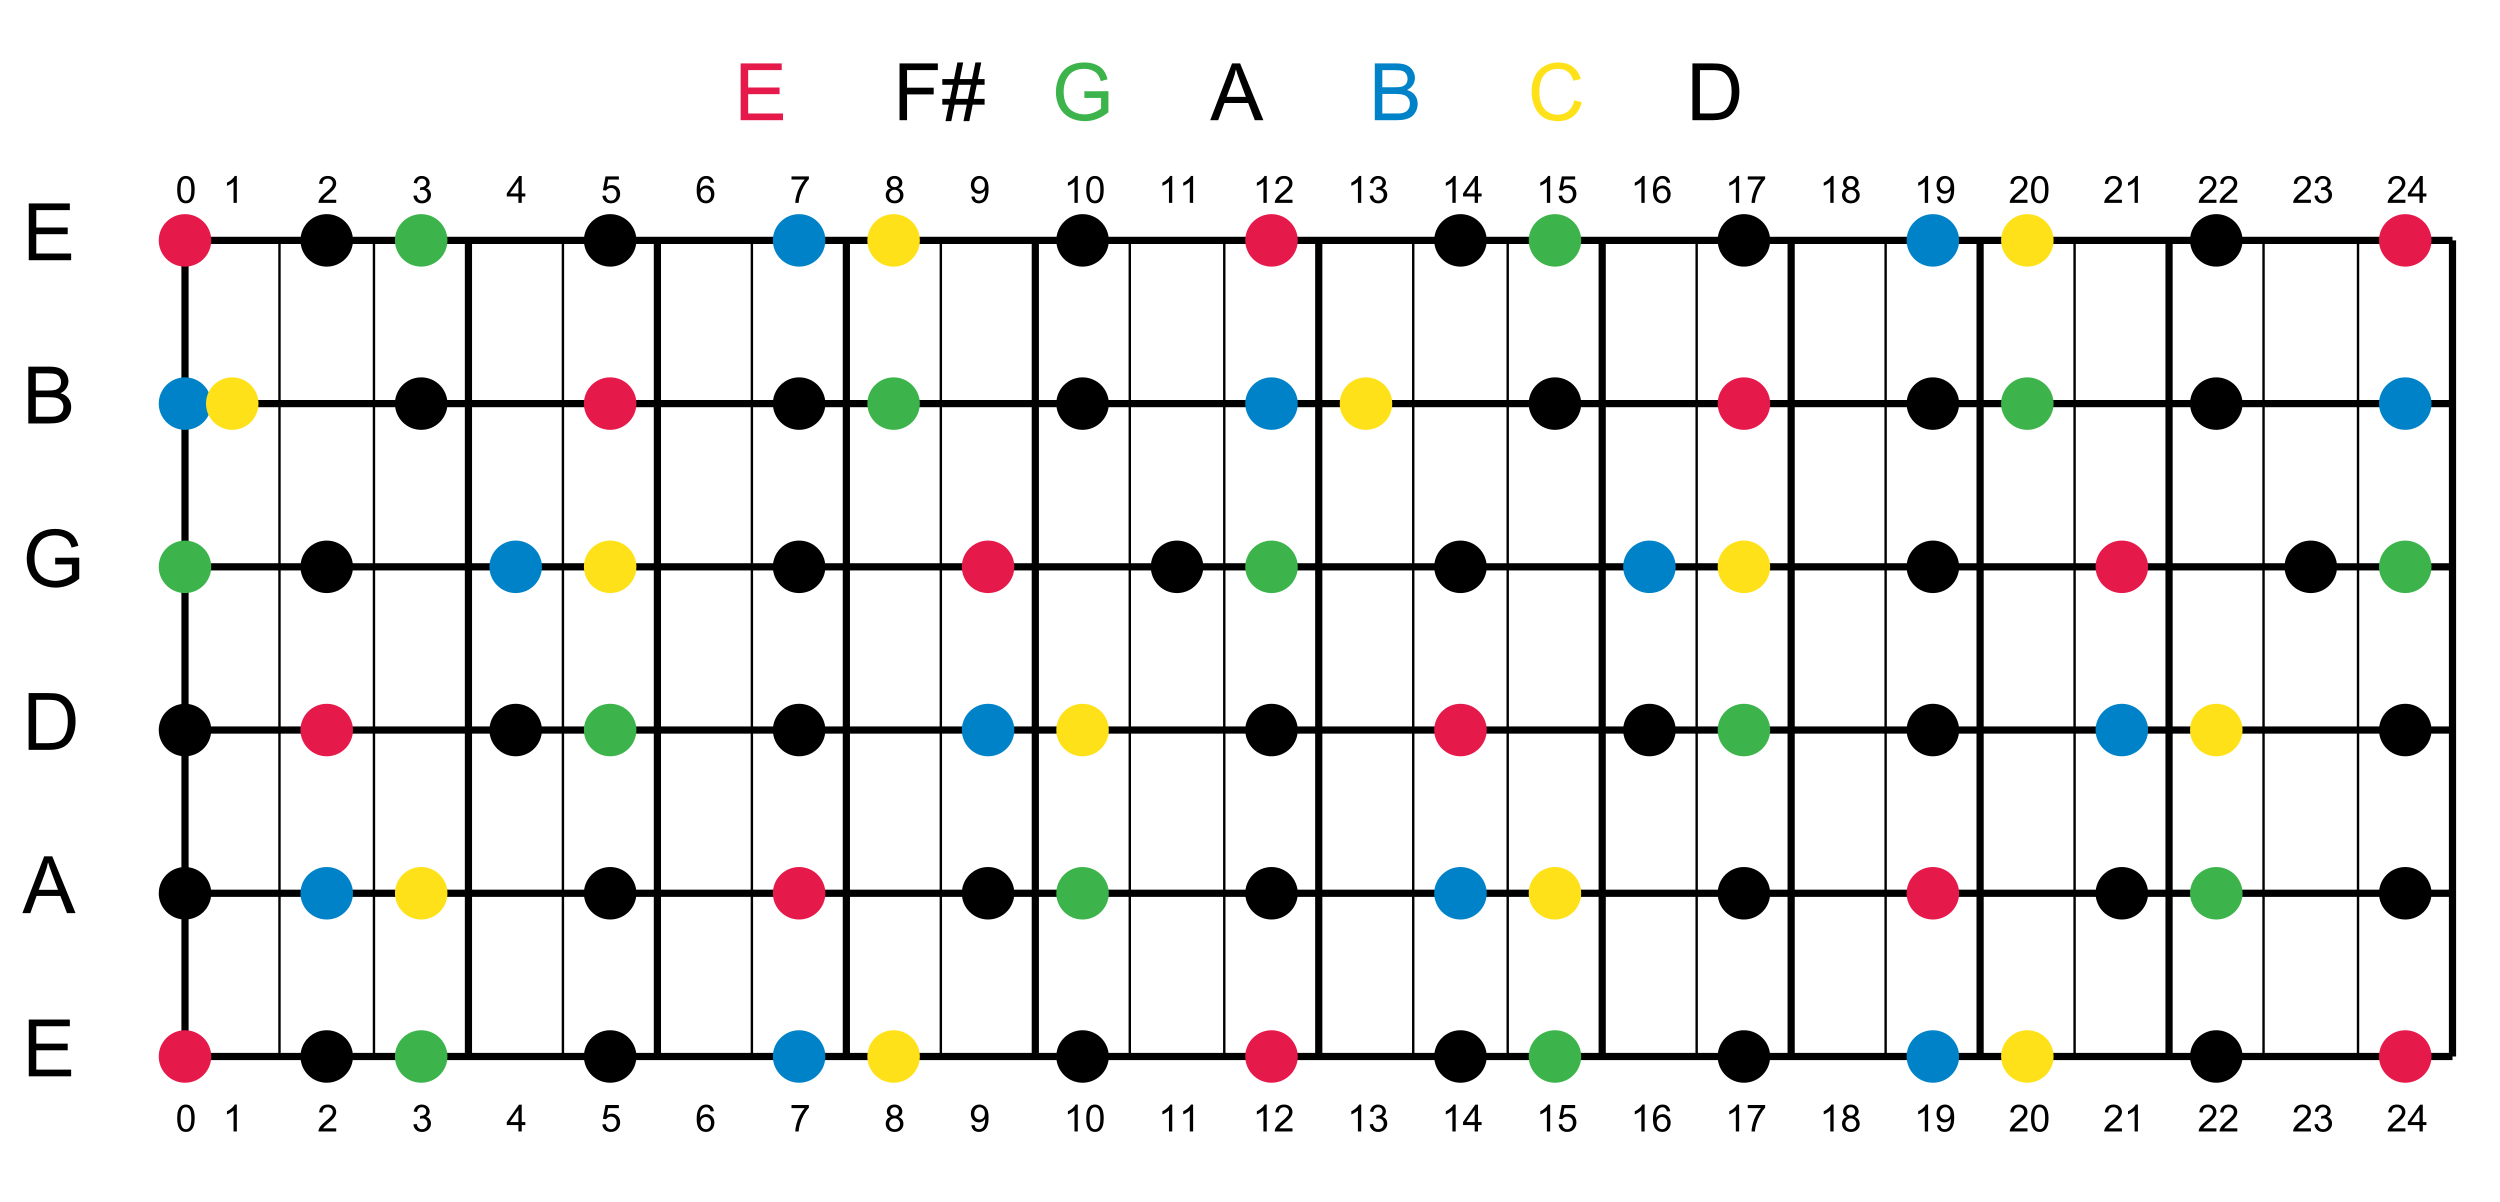 <?xml version="1.0" encoding="UTF-8"?>
<svg xmlns="http://www.w3.org/2000/svg" xmlns:xlink="http://www.w3.org/1999/xlink" width="1040pt" height="500pt" viewBox="0 0 1040 500" version="1.1">
<defs>
<g>
<symbol overflow="visible" id="glyph0-0">
<path style="stroke:none;" d="M 1.949 0 L 1.949 -9.75 L 9.75 -9.75 L 9.75 0 Z M 2.195 -0.242 L 9.508 -0.242 L 9.508 -9.508 L 2.195 -9.508 Z M 2.195 -0.242 "/>
</symbol>
<symbol overflow="visible" id="glyph0-1">
<path style="stroke:none;" d="M 0.648 -5.508 C 0.645 -6.828 0.781 -7.891 1.055 -8.695 C 1.324 -9.5 1.727 -10.117 2.266 -10.555 C 2.801 -10.988 3.477 -11.207 4.289 -11.211 C 4.887 -11.207 5.41 -11.086 5.863 -10.848 C 6.312 -10.605 6.688 -10.258 6.984 -9.805 C 7.277 -9.348 7.508 -8.797 7.676 -8.145 C 7.844 -7.492 7.926 -6.613 7.93 -5.508 C 7.926 -4.195 7.793 -3.137 7.523 -2.336 C 7.254 -1.527 6.852 -0.906 6.316 -0.469 C 5.781 -0.031 5.105 0.188 4.289 0.191 C 3.211 0.188 2.363 -0.195 1.75 -0.969 C 1.012 -1.891 0.645 -3.406 0.648 -5.508 Z M 2.055 -5.508 C 2.051 -3.672 2.266 -2.449 2.699 -1.848 C 3.125 -1.238 3.656 -0.938 4.289 -0.938 C 4.918 -0.938 5.445 -1.242 5.875 -1.852 C 6.301 -2.461 6.516 -3.68 6.52 -5.508 C 6.516 -7.344 6.301 -8.562 5.875 -9.172 C 5.445 -9.773 4.91 -10.078 4.273 -10.078 C 3.641 -10.078 3.141 -9.809 2.766 -9.277 C 2.289 -8.594 2.051 -7.34 2.055 -5.508 Z M 2.055 -5.508 "/>
</symbol>
<symbol overflow="visible" id="glyph0-2">
<path style="stroke:none;" d="M 5.812 0 L 4.441 0 L 4.441 -8.738 C 4.109 -8.418 3.676 -8.105 3.141 -7.793 C 2.605 -7.477 2.125 -7.238 1.699 -7.086 L 1.699 -8.41 C 2.465 -8.766 3.133 -9.203 3.707 -9.719 C 4.281 -10.23 4.688 -10.727 4.93 -11.211 L 5.812 -11.211 Z M 5.812 0 "/>
</symbol>
<symbol overflow="visible" id="glyph0-3">
<path style="stroke:none;" d="M 7.852 -1.316 L 7.852 0 L 0.473 0 C 0.461 -0.328 0.516 -0.645 0.633 -0.953 C 0.82 -1.453 1.121 -1.949 1.535 -2.438 C 1.949 -2.922 2.547 -3.484 3.328 -4.129 C 4.539 -5.121 5.359 -5.91 5.789 -6.492 C 6.215 -7.074 6.426 -7.625 6.43 -8.145 C 6.426 -8.684 6.23 -9.141 5.844 -9.516 C 5.453 -9.891 4.949 -10.078 4.328 -10.078 C 3.664 -10.078 3.137 -9.879 2.742 -9.484 C 2.344 -9.086 2.141 -8.539 2.141 -7.84 L 0.73 -7.984 C 0.824 -9.031 1.188 -9.832 1.82 -10.383 C 2.449 -10.934 3.293 -11.207 4.355 -11.211 C 5.426 -11.207 6.277 -10.91 6.902 -10.32 C 7.527 -9.723 7.84 -8.988 7.84 -8.113 C 7.84 -7.664 7.746 -7.223 7.562 -6.793 C 7.379 -6.359 7.074 -5.906 6.652 -5.43 C 6.223 -4.949 5.52 -4.293 4.539 -3.465 C 3.715 -2.77 3.188 -2.301 2.953 -2.059 C 2.719 -1.809 2.523 -1.562 2.375 -1.316 Z M 7.852 -1.316 "/>
</symbol>
<symbol overflow="visible" id="glyph0-4">
<path style="stroke:none;" d="M 0.656 -2.949 L 2.027 -3.129 C 2.184 -2.352 2.449 -1.789 2.828 -1.449 C 3.207 -1.105 3.668 -0.938 4.211 -0.938 C 4.855 -0.938 5.398 -1.16 5.844 -1.605 C 6.285 -2.051 6.508 -2.605 6.512 -3.27 C 6.508 -3.895 6.305 -4.41 5.895 -4.824 C 5.48 -5.23 4.957 -5.438 4.328 -5.438 C 4.066 -5.438 3.742 -5.387 3.359 -5.285 L 3.512 -6.488 C 3.598 -6.477 3.672 -6.473 3.734 -6.477 C 4.312 -6.473 4.84 -6.625 5.309 -6.934 C 5.777 -7.234 6.012 -7.703 6.012 -8.34 C 6.012 -8.84 5.84 -9.258 5.5 -9.59 C 5.156 -9.918 4.719 -10.082 4.184 -10.086 C 3.648 -10.082 3.203 -9.914 2.848 -9.582 C 2.492 -9.242 2.262 -8.742 2.164 -8.074 L 0.793 -8.316 C 0.957 -9.23 1.34 -9.945 1.934 -10.453 C 2.527 -10.957 3.266 -11.207 4.152 -11.211 C 4.758 -11.207 5.32 -11.078 5.836 -10.82 C 6.348 -10.559 6.738 -10.203 7.012 -9.75 C 7.281 -9.297 7.418 -8.816 7.418 -8.309 C 7.418 -7.824 7.285 -7.383 7.027 -6.992 C 6.766 -6.594 6.383 -6.281 5.879 -6.047 C 6.535 -5.895 7.051 -5.578 7.418 -5.098 C 7.785 -4.617 7.969 -4.016 7.969 -3.297 C 7.969 -2.32 7.613 -1.492 6.902 -0.816 C 6.191 -0.137 5.289 0.199 4.203 0.199 C 3.219 0.199 2.406 -0.09 1.762 -0.676 C 1.113 -1.258 0.746 -2.016 0.656 -2.949 Z M 0.656 -2.949 "/>
</symbol>
<symbol overflow="visible" id="glyph0-5">
<path style="stroke:none;" d="M 5.043 0 L 5.043 -2.672 L 0.199 -2.672 L 0.199 -3.93 L 5.293 -11.168 L 6.414 -11.168 L 6.414 -3.93 L 7.922 -3.93 L 7.922 -2.672 L 6.414 -2.672 L 6.414 0 Z M 5.043 -3.93 L 5.043 -8.965 L 1.547 -3.93 Z M 5.043 -3.93 "/>
</symbol>
<symbol overflow="visible" id="glyph0-6">
<path style="stroke:none;" d="M 0.648 -2.926 L 2.086 -3.047 C 2.191 -2.344 2.438 -1.816 2.828 -1.465 C 3.215 -1.113 3.684 -0.938 4.234 -0.938 C 4.895 -0.938 5.453 -1.184 5.91 -1.684 C 6.367 -2.176 6.598 -2.836 6.598 -3.664 C 6.598 -4.441 6.375 -5.059 5.938 -5.512 C 5.492 -5.961 4.918 -6.188 4.211 -6.191 C 3.77 -6.188 3.371 -6.086 3.016 -5.891 C 2.66 -5.688 2.383 -5.43 2.18 -5.109 L 0.891 -5.277 L 1.973 -11.016 L 7.527 -11.016 L 7.527 -9.703 L 3.07 -9.703 L 2.469 -6.703 C 3.133 -7.168 3.836 -7.398 4.578 -7.402 C 5.547 -7.398 6.371 -7.062 7.043 -6.391 C 7.715 -5.715 8.051 -4.848 8.051 -3.785 C 8.051 -2.773 7.754 -1.898 7.168 -1.164 C 6.449 -0.262 5.473 0.188 4.234 0.191 C 3.215 0.188 2.387 -0.094 1.746 -0.66 C 1.105 -1.227 0.738 -1.98 0.648 -2.926 Z M 0.648 -2.926 "/>
</symbol>
<symbol overflow="visible" id="glyph0-7">
<path style="stroke:none;" d="M 7.762 -8.434 L 6.398 -8.324 C 6.273 -8.859 6.098 -9.25 5.879 -9.5 C 5.504 -9.887 5.047 -10.082 4.508 -10.086 C 4.07 -10.082 3.688 -9.961 3.359 -9.719 C 2.922 -9.402 2.582 -8.941 2.336 -8.34 C 2.086 -7.73 1.957 -6.871 1.949 -5.758 C 2.277 -6.258 2.68 -6.629 3.16 -6.875 C 3.637 -7.117 4.137 -7.242 4.66 -7.242 C 5.57 -7.242 6.352 -6.906 6.996 -6.234 C 7.637 -5.562 7.957 -4.691 7.961 -3.625 C 7.957 -2.922 7.805 -2.27 7.508 -1.672 C 7.203 -1.066 6.789 -0.605 6.262 -0.289 C 5.73 0.031 5.133 0.188 4.465 0.191 C 3.32 0.188 2.387 -0.23 1.668 -1.07 C 0.945 -1.91 0.586 -3.297 0.586 -5.227 C 0.586 -7.383 0.984 -8.949 1.781 -9.934 C 2.477 -10.781 3.414 -11.207 4.594 -11.211 C 5.469 -11.207 6.188 -10.961 6.75 -10.473 C 7.312 -9.977 7.648 -9.297 7.762 -8.434 Z M 2.164 -3.617 C 2.16 -3.141 2.262 -2.691 2.465 -2.262 C 2.664 -1.828 2.945 -1.496 3.305 -1.273 C 3.664 -1.047 4.043 -0.938 4.441 -0.938 C 5.02 -0.938 5.516 -1.168 5.934 -1.637 C 6.348 -2.102 6.555 -2.738 6.559 -3.543 C 6.555 -4.312 6.352 -4.918 5.941 -5.363 C 5.527 -5.805 5.008 -6.027 4.387 -6.031 C 3.766 -6.027 3.238 -5.805 2.809 -5.363 C 2.375 -4.918 2.16 -4.336 2.164 -3.617 Z M 2.164 -3.617 "/>
</symbol>
<symbol overflow="visible" id="glyph0-8">
<path style="stroke:none;" d="M 0.738 -9.703 L 0.738 -11.023 L 7.969 -11.023 L 7.969 -9.957 C 7.258 -9.195 6.551 -8.191 5.852 -6.938 C 5.152 -5.684 4.613 -4.395 4.234 -3.07 C 3.957 -2.133 3.781 -1.109 3.711 0 L 2.301 0 C 2.312 -0.875 2.484 -1.934 2.816 -3.184 C 3.145 -4.426 3.617 -5.625 4.238 -6.781 C 4.852 -7.934 5.508 -8.91 6.207 -9.703 Z M 0.738 -9.703 "/>
</symbol>
<symbol overflow="visible" id="glyph0-9">
<path style="stroke:none;" d="M 2.758 -6.055 C 2.188 -6.258 1.766 -6.555 1.492 -6.945 C 1.215 -7.328 1.078 -7.793 1.082 -8.332 C 1.078 -9.145 1.371 -9.824 1.957 -10.379 C 2.539 -10.93 3.316 -11.207 4.289 -11.211 C 5.262 -11.207 6.043 -10.926 6.641 -10.363 C 7.234 -9.797 7.535 -9.109 7.535 -8.297 C 7.535 -7.777 7.398 -7.324 7.125 -6.941 C 6.852 -6.555 6.438 -6.258 5.887 -6.055 C 6.57 -5.828 7.094 -5.469 7.453 -4.973 C 7.812 -4.473 7.992 -3.879 7.992 -3.191 C 7.992 -2.234 7.652 -1.43 6.977 -0.781 C 6.301 -0.133 5.414 0.188 4.312 0.191 C 3.211 0.188 2.32 -0.137 1.645 -0.785 C 0.969 -1.438 0.633 -2.25 0.633 -3.23 C 0.633 -3.953 0.816 -4.562 1.184 -5.055 C 1.551 -5.543 2.074 -5.875 2.758 -6.055 Z M 2.484 -8.379 C 2.484 -7.848 2.652 -7.414 2.992 -7.082 C 3.332 -6.746 3.773 -6.578 4.32 -6.582 C 4.844 -6.578 5.277 -6.746 5.617 -7.078 C 5.953 -7.41 6.121 -7.816 6.125 -8.305 C 6.121 -8.805 5.949 -9.227 5.602 -9.57 C 5.254 -9.91 4.82 -10.082 4.305 -10.086 C 3.777 -10.082 3.344 -9.914 3 -9.582 C 2.656 -9.242 2.484 -8.844 2.484 -8.379 Z M 2.043 -3.223 C 2.039 -2.832 2.133 -2.453 2.32 -2.086 C 2.504 -1.719 2.777 -1.434 3.145 -1.238 C 3.508 -1.035 3.902 -0.938 4.328 -0.938 C 4.98 -0.938 5.52 -1.148 5.949 -1.57 C 6.371 -1.992 6.586 -2.527 6.59 -3.176 C 6.586 -3.836 6.367 -4.379 5.93 -4.812 C 5.488 -5.242 4.938 -5.461 4.281 -5.461 C 3.633 -5.461 3.098 -5.246 2.676 -4.82 C 2.25 -4.395 2.039 -3.863 2.043 -3.223 Z M 2.043 -3.223 "/>
</symbol>
<symbol overflow="visible" id="glyph0-10">
<path style="stroke:none;" d="M 0.852 -2.582 L 2.172 -2.703 C 2.281 -2.078 2.492 -1.629 2.809 -1.355 C 3.121 -1.074 3.527 -0.938 4.023 -0.938 C 4.441 -0.938 4.809 -1.031 5.129 -1.227 C 5.441 -1.414 5.703 -1.672 5.91 -2 C 6.109 -2.32 6.277 -2.758 6.418 -3.305 C 6.551 -3.852 6.621 -4.41 6.625 -4.98 C 6.621 -5.043 6.621 -5.133 6.621 -5.258 C 6.344 -4.816 5.969 -4.461 5.496 -4.191 C 5.02 -3.918 4.504 -3.785 3.953 -3.785 C 3.027 -3.785 2.246 -4.117 1.605 -4.789 C 0.965 -5.457 0.645 -6.344 0.648 -7.441 C 0.645 -8.574 0.977 -9.484 1.648 -10.176 C 2.312 -10.863 3.152 -11.207 4.16 -11.211 C 4.887 -11.207 5.551 -11.012 6.152 -10.625 C 6.754 -10.23 7.211 -9.676 7.523 -8.953 C 7.836 -8.227 7.992 -7.18 7.992 -5.812 C 7.992 -4.383 7.836 -3.246 7.527 -2.402 C 7.215 -1.559 6.754 -0.914 6.145 -0.473 C 5.531 -0.031 4.812 0.188 3.992 0.191 C 3.113 0.188 2.398 -0.051 1.848 -0.535 C 1.293 -1.02 0.961 -1.703 0.852 -2.582 Z M 6.469 -7.512 C 6.469 -8.297 6.258 -8.918 5.84 -9.383 C 5.418 -9.844 4.914 -10.078 4.328 -10.078 C 3.715 -10.078 3.184 -9.828 2.734 -9.332 C 2.277 -8.832 2.051 -8.188 2.055 -7.395 C 2.051 -6.684 2.266 -6.105 2.699 -5.66 C 3.125 -5.215 3.656 -4.992 4.289 -4.996 C 4.922 -4.992 5.441 -5.215 5.855 -5.66 C 6.262 -6.105 6.469 -6.723 6.469 -7.512 Z M 6.469 -7.512 "/>
</symbol>
<symbol overflow="visible" id="glyph1-0">
<path style="stroke:none;" d="M 4.125 0 L 4.125 -20.625 L 20.625 -20.625 L 20.625 0 Z M 4.641 -0.516 L 20.109 -0.516 L 20.109 -20.109 L 4.641 -20.109 Z M 4.641 -0.516 "/>
</symbol>
<symbol overflow="visible" id="glyph1-1">
<path style="stroke:none;" d="M 2.609 0 L 2.609 -23.621 L 19.691 -23.621 L 19.691 -20.836 L 5.734 -20.836 L 5.734 -13.602 L 18.805 -13.602 L 18.805 -10.828 L 5.734 -10.828 L 5.734 -2.789 L 20.238 -2.789 L 20.238 0 Z M 2.609 0 "/>
</symbol>
<symbol overflow="visible" id="glyph1-2">
<path style="stroke:none;" d="M -0.047 0 L 9.023 -23.621 L 12.391 -23.621 L 22.059 0 L 18.5 0 L 15.742 -7.156 L 5.867 -7.156 L 3.27 0 Z M 6.766 -9.699 L 14.777 -9.699 L 12.312 -16.242 C 11.555 -18.227 10.996 -19.859 10.633 -21.141 C 10.332 -19.625 9.91 -18.121 9.363 -16.629 Z M 6.766 -9.699 "/>
</symbol>
<symbol overflow="visible" id="glyph1-3">
<path style="stroke:none;" d="M 2.547 0 L 2.547 -23.621 L 10.684 -23.621 C 12.516 -23.617 13.918 -23.508 14.891 -23.285 C 16.238 -22.973 17.395 -22.406 18.352 -21.594 C 19.598 -20.535 20.527 -19.191 21.148 -17.555 C 21.762 -15.914 22.07 -14.043 22.074 -11.941 C 22.07 -10.145 21.863 -8.555 21.445 -7.172 C 21.027 -5.785 20.488 -4.637 19.836 -3.73 C 19.176 -2.82 18.461 -2.105 17.684 -1.586 C 16.902 -1.062 15.961 -0.668 14.863 -0.402 C 13.758 -0.133 12.492 0 11.07 0 Z M 5.672 -2.789 L 10.715 -2.789 C 12.27 -2.789 13.492 -2.934 14.379 -3.223 C 15.266 -3.512 15.973 -3.918 16.5 -4.445 C 17.242 -5.184 17.816 -6.18 18.23 -7.434 C 18.641 -8.684 18.848 -10.203 18.852 -11.988 C 18.848 -14.457 18.441 -16.355 17.633 -17.684 C 16.82 -19.012 15.836 -19.898 14.68 -20.352 C 13.836 -20.672 12.488 -20.836 10.633 -20.836 L 5.672 -20.836 Z M 5.672 -2.789 "/>
</symbol>
<symbol overflow="visible" id="glyph1-4">
<path style="stroke:none;" d="M 13.602 -9.266 L 13.602 -12.035 L 23.605 -12.055 L 23.605 -3.289 C 22.066 -2.059 20.48 -1.137 18.852 -0.523 C 17.215 0.094 15.539 0.398 13.824 0.402 C 11.5 0.398 9.395 -0.094 7.5 -1.086 C 5.602 -2.078 4.168 -3.516 3.207 -5.398 C 2.238 -7.273 1.758 -9.375 1.758 -11.699 C 1.758 -13.996 2.238 -16.141 3.199 -18.137 C 4.16 -20.125 5.543 -21.605 7.348 -22.574 C 9.152 -23.539 11.23 -24.023 13.582 -24.023 C 15.289 -24.023 16.832 -23.746 18.215 -23.195 C 19.594 -22.641 20.676 -21.871 21.461 -20.883 C 22.246 -19.891 22.844 -18.602 23.25 -17.016 L 20.43 -16.242 C 20.074 -17.445 19.633 -18.391 19.109 -19.078 C 18.578 -19.766 17.828 -20.316 16.852 -20.73 C 15.875 -21.145 14.789 -21.352 13.602 -21.352 C 12.168 -21.352 10.934 -21.133 9.895 -20.699 C 8.852 -20.262 8.012 -19.688 7.371 -18.98 C 6.73 -18.27 6.234 -17.492 5.883 -16.645 C 5.281 -15.18 4.98 -13.594 4.98 -11.891 C 4.98 -9.781 5.34 -8.02 6.066 -6.605 C 6.789 -5.184 7.848 -4.133 9.234 -3.449 C 10.617 -2.758 12.086 -2.414 13.648 -2.418 C 15 -2.414 16.324 -2.676 17.613 -3.199 C 18.902 -3.719 19.879 -4.273 20.543 -4.867 L 20.543 -9.266 Z M 13.602 -9.266 "/>
</symbol>
<symbol overflow="visible" id="glyph1-5">
<path style="stroke:none;" d="M 2.418 0 L 2.418 -23.621 L 11.281 -23.621 C 13.078 -23.617 14.527 -23.379 15.621 -22.902 C 16.711 -22.422 17.562 -21.688 18.184 -20.695 C 18.797 -19.703 19.105 -18.664 19.109 -17.578 C 19.105 -16.57 18.832 -15.617 18.289 -14.727 C 17.738 -13.832 16.914 -13.113 15.809 -12.57 C 17.234 -12.148 18.332 -11.434 19.102 -10.426 C 19.867 -9.41 20.25 -8.219 20.254 -6.848 C 20.25 -5.738 20.016 -4.711 19.551 -3.762 C 19.082 -2.809 18.504 -2.074 17.82 -1.562 C 17.129 -1.043 16.27 -0.652 15.234 -0.395 C 14.195 -0.129 12.926 0 11.426 0 Z M 5.543 -13.695 L 10.652 -13.695 C 12.035 -13.691 13.027 -13.785 13.633 -13.969 C 14.426 -14.203 15.023 -14.594 15.426 -15.145 C 15.828 -15.691 16.031 -16.379 16.031 -17.211 C 16.031 -17.992 15.844 -18.684 15.469 -19.277 C 15.094 -19.871 14.555 -20.277 13.855 -20.504 C 13.156 -20.723 11.961 -20.836 10.266 -20.836 L 5.543 -20.836 Z M 5.543 -2.789 L 11.426 -2.789 C 12.434 -2.789 13.141 -2.824 13.551 -2.898 C 14.27 -3.027 14.871 -3.242 15.355 -3.543 C 15.836 -3.844 16.234 -4.281 16.547 -4.855 C 16.859 -5.43 17.016 -6.094 17.016 -6.848 C 17.016 -7.727 16.789 -8.492 16.34 -9.141 C 15.887 -9.789 15.262 -10.246 14.461 -10.512 C 13.66 -10.777 12.508 -10.91 11.004 -10.91 L 5.543 -10.91 Z M 5.543 -2.789 "/>
</symbol>
<symbol overflow="visible" id="glyph1-6">
<path style="stroke:none;" d="M 2.707 0 L 2.707 -23.621 L 18.645 -23.621 L 18.645 -20.836 L 5.832 -20.836 L 5.832 -13.52 L 16.918 -13.52 L 16.918 -10.73 L 5.832 -10.73 L 5.832 0 Z M 2.707 0 "/>
</symbol>
<symbol overflow="visible" id="glyph1-7">
<path style="stroke:none;" d="M 1.66 0.402 L 3.062 -6.461 L 0.34 -6.461 L 0.34 -8.863 L 3.547 -8.863 L 4.738 -14.711 L 0.34 -14.711 L 0.34 -17.113 L 5.219 -17.113 L 6.621 -24.023 L 9.039 -24.023 L 7.637 -17.113 L 12.715 -17.113 L 14.117 -24.023 L 16.547 -24.023 L 15.148 -17.113 L 17.934 -17.113 L 17.934 -14.711 L 14.664 -14.711 L 13.453 -8.863 L 17.934 -8.863 L 17.934 -6.461 L 12.973 -6.461 L 11.57 0.402 L 9.152 0.402 L 10.539 -6.461 L 5.477 -6.461 L 4.078 0.402 Z M 5.961 -8.863 L 11.023 -8.863 L 12.23 -14.711 L 7.156 -14.711 Z M 5.961 -8.863 "/>
</symbol>
<symbol overflow="visible" id="glyph1-8">
<path style="stroke:none;" d="M 19.398 -8.281 L 22.527 -7.492 C 21.867 -4.922 20.688 -2.965 18.988 -1.617 C 17.285 -0.273 15.203 0.398 12.746 0.402 C 10.195 0.398 8.125 -0.117 6.531 -1.152 C 4.934 -2.188 3.719 -3.688 2.891 -5.656 C 2.055 -7.617 1.641 -9.73 1.645 -11.988 C 1.641 -14.449 2.109 -16.594 3.055 -18.426 C 3.992 -20.254 5.332 -21.645 7.066 -22.598 C 8.801 -23.547 10.707 -24.023 12.793 -24.023 C 15.152 -24.023 17.141 -23.422 18.754 -22.219 C 20.363 -21.016 21.488 -19.324 22.125 -17.145 L 19.047 -16.418 C 18.496 -18.137 17.699 -19.387 16.66 -20.172 C 15.613 -20.957 14.305 -21.352 12.73 -21.352 C 10.914 -21.352 9.395 -20.914 8.176 -20.043 C 6.953 -19.172 6.098 -18.004 5.605 -16.539 C 5.109 -15.07 4.863 -13.559 4.867 -12.004 C 4.863 -9.992 5.156 -8.238 5.742 -6.742 C 6.328 -5.242 7.238 -4.121 8.473 -3.383 C 9.707 -2.641 11.043 -2.273 12.488 -2.273 C 14.234 -2.273 15.719 -2.777 16.934 -3.785 C 18.148 -4.793 18.969 -6.289 19.398 -8.281 Z M 19.398 -8.281 "/>
</symbol>
</g>
</defs>
<g id="surface1">
<rect x="0" y="0" width="1040" height="500" style="fill:rgb(100%,100%,100%);fill-opacity:1;stroke:none;"/>
<g style="fill:rgb(0%,0%,0%);fill-opacity:1;">
  <use xlink:href="#glyph0-1" x="73.059" y="84.398"/>
</g>
<path style="fill:none;stroke-width:3;stroke-linecap:butt;stroke-linejoin:miter;stroke:rgb(0%,0%,0%);stroke-opacity:1;stroke-miterlimit:10;" d="M 76.961 100 L 76.961 439.5 "/>
<g style="fill:rgb(0%,0%,0%);fill-opacity:1;">
  <use xlink:href="#glyph0-1" x="73.059" y="470.699"/>
</g>
<g style="fill:rgb(0%,0%,0%);fill-opacity:1;">
  <use xlink:href="#glyph0-2" x="92.711" y="84.398"/>
</g>
<path style="fill:none;stroke-width:1;stroke-linecap:butt;stroke-linejoin:miter;stroke:rgb(0%,0%,0%);stroke-opacity:1;stroke-miterlimit:10;" d="M 116.262 100 L 116.262 439.5 "/>
<g style="fill:rgb(0%,0%,0%);fill-opacity:1;">
  <use xlink:href="#glyph0-2" x="92.711" y="470.699"/>
</g>
<g style="fill:rgb(0%,0%,0%);fill-opacity:1;">
  <use xlink:href="#glyph0-3" x="132.016" y="84.398"/>
</g>
<path style="fill:none;stroke-width:1;stroke-linecap:butt;stroke-linejoin:miter;stroke:rgb(0%,0%,0%);stroke-opacity:1;stroke-miterlimit:10;" d="M 155.566 100 L 155.566 439.5 "/>
<g style="fill:rgb(0%,0%,0%);fill-opacity:1;">
  <use xlink:href="#glyph0-3" x="132.016" y="470.699"/>
</g>
<g style="fill:rgb(0%,0%,0%);fill-opacity:1;">
  <use xlink:href="#glyph0-4" x="171.316" y="84.398"/>
</g>
<path style="fill:none;stroke-width:3;stroke-linecap:butt;stroke-linejoin:miter;stroke:rgb(0%,0%,0%);stroke-opacity:1;stroke-miterlimit:10;" d="M 194.871 100 L 194.871 439.5 "/>
<g style="fill:rgb(0%,0%,0%);fill-opacity:1;">
  <use xlink:href="#glyph0-4" x="171.316" y="470.699"/>
</g>
<g style="fill:rgb(0%,0%,0%);fill-opacity:1;">
  <use xlink:href="#glyph0-5" x="210.621" y="84.398"/>
</g>
<path style="fill:none;stroke-width:1;stroke-linecap:butt;stroke-linejoin:miter;stroke:rgb(0%,0%,0%);stroke-opacity:1;stroke-miterlimit:10;" d="M 234.172 100 L 234.172 439.5 "/>
<g style="fill:rgb(0%,0%,0%);fill-opacity:1;">
  <use xlink:href="#glyph0-5" x="210.621" y="470.699"/>
</g>
<g style="fill:rgb(0%,0%,0%);fill-opacity:1;">
  <use xlink:href="#glyph0-6" x="249.926" y="84.398"/>
</g>
<path style="fill:none;stroke-width:3;stroke-linecap:butt;stroke-linejoin:miter;stroke:rgb(0%,0%,0%);stroke-opacity:1;stroke-miterlimit:10;" d="M 273.477 100 L 273.477 439.5 "/>
<g style="fill:rgb(0%,0%,0%);fill-opacity:1;">
  <use xlink:href="#glyph0-6" x="249.926" y="470.699"/>
</g>
<g style="fill:rgb(0%,0%,0%);fill-opacity:1;">
  <use xlink:href="#glyph0-7" x="289.227" y="84.398"/>
</g>
<path style="fill:none;stroke-width:1;stroke-linecap:butt;stroke-linejoin:miter;stroke:rgb(0%,0%,0%);stroke-opacity:1;stroke-miterlimit:10;" d="M 312.781 100 L 312.781 439.5 "/>
<g style="fill:rgb(0%,0%,0%);fill-opacity:1;">
  <use xlink:href="#glyph0-7" x="289.227" y="470.699"/>
</g>
<g style="fill:rgb(0%,0%,0%);fill-opacity:1;">
  <use xlink:href="#glyph0-8" x="328.531" y="84.398"/>
</g>
<path style="fill:none;stroke-width:3;stroke-linecap:butt;stroke-linejoin:miter;stroke:rgb(0%,0%,0%);stroke-opacity:1;stroke-miterlimit:10;" d="M 352.082 100 L 352.082 439.5 "/>
<g style="fill:rgb(0%,0%,0%);fill-opacity:1;">
  <use xlink:href="#glyph0-8" x="328.531" y="470.699"/>
</g>
<g style="fill:rgb(0%,0%,0%);fill-opacity:1;">
  <use xlink:href="#glyph0-9" x="367.836" y="84.398"/>
</g>
<path style="fill:none;stroke-width:1;stroke-linecap:butt;stroke-linejoin:miter;stroke:rgb(0%,0%,0%);stroke-opacity:1;stroke-miterlimit:10;" d="M 391.387 100 L 391.387 439.5 "/>
<g style="fill:rgb(0%,0%,0%);fill-opacity:1;">
  <use xlink:href="#glyph0-9" x="367.836" y="470.699"/>
</g>
<g style="fill:rgb(0%,0%,0%);fill-opacity:1;">
  <use xlink:href="#glyph0-10" x="403.238" y="84.398"/>
</g>
<path style="fill:none;stroke-width:3;stroke-linecap:butt;stroke-linejoin:miter;stroke:rgb(0%,0%,0%);stroke-opacity:1;stroke-miterlimit:10;" d="M 430.691 100 L 430.691 439.5 "/>
<g style="fill:rgb(0%,0%,0%);fill-opacity:1;">
  <use xlink:href="#glyph0-10" x="403.238" y="470.699"/>
</g>
<g style="fill:rgb(0%,0%,0%);fill-opacity:1;">
  <use xlink:href="#glyph0-2" x="442.543" y="84.398"/>
  <use xlink:href="#glyph0-1" x="451.219" y="84.398"/>
</g>
<path style="fill:none;stroke-width:1;stroke-linecap:butt;stroke-linejoin:miter;stroke:rgb(0%,0%,0%);stroke-opacity:1;stroke-miterlimit:10;" d="M 469.992 100 L 469.992 439.5 "/>
<g style="fill:rgb(0%,0%,0%);fill-opacity:1;">
  <use xlink:href="#glyph0-2" x="442.543" y="470.699"/>
  <use xlink:href="#glyph0-1" x="451.219" y="470.699"/>
</g>
<g style="fill:rgb(0%,0%,0%);fill-opacity:1;">
  <use xlink:href="#glyph0-2" x="481.844" y="84.398"/>
  <use xlink:href="#glyph0-2" x="490.52" y="84.398"/>
</g>
<path style="fill:none;stroke-width:1;stroke-linecap:butt;stroke-linejoin:miter;stroke:rgb(0%,0%,0%);stroke-opacity:1;stroke-miterlimit:10;" d="M 509.297 100 L 509.297 439.5 "/>
<g style="fill:rgb(0%,0%,0%);fill-opacity:1;">
  <use xlink:href="#glyph0-2" x="481.844" y="470.699"/>
  <use xlink:href="#glyph0-2" x="490.52" y="470.699"/>
</g>
<g style="fill:rgb(0%,0%,0%);fill-opacity:1;">
  <use xlink:href="#glyph0-2" x="521.148" y="84.398"/>
  <use xlink:href="#glyph0-3" x="529.824" y="84.398"/>
</g>
<path style="fill:none;stroke-width:3;stroke-linecap:butt;stroke-linejoin:miter;stroke:rgb(0%,0%,0%);stroke-opacity:1;stroke-miterlimit:10;" d="M 548.602 100 L 548.602 439.5 "/>
<g style="fill:rgb(0%,0%,0%);fill-opacity:1;">
  <use xlink:href="#glyph0-2" x="521.148" y="470.699"/>
  <use xlink:href="#glyph0-3" x="529.824" y="470.699"/>
</g>
<g style="fill:rgb(0%,0%,0%);fill-opacity:1;">
  <use xlink:href="#glyph0-2" x="560.453" y="84.398"/>
  <use xlink:href="#glyph0-4" x="569.129" y="84.398"/>
</g>
<path style="fill:none;stroke-width:1;stroke-linecap:butt;stroke-linejoin:miter;stroke:rgb(0%,0%,0%);stroke-opacity:1;stroke-miterlimit:10;" d="M 587.902 100 L 587.902 439.5 "/>
<g style="fill:rgb(0%,0%,0%);fill-opacity:1;">
  <use xlink:href="#glyph0-2" x="560.453" y="470.699"/>
  <use xlink:href="#glyph0-4" x="569.129" y="470.699"/>
</g>
<g style="fill:rgb(0%,0%,0%);fill-opacity:1;">
  <use xlink:href="#glyph0-2" x="599.754" y="84.398"/>
  <use xlink:href="#glyph0-5" x="608.43" y="84.398"/>
</g>
<path style="fill:none;stroke-width:1;stroke-linecap:butt;stroke-linejoin:miter;stroke:rgb(0%,0%,0%);stroke-opacity:1;stroke-miterlimit:10;" d="M 627.207 100 L 627.207 439.5 "/>
<g style="fill:rgb(0%,0%,0%);fill-opacity:1;">
  <use xlink:href="#glyph0-2" x="599.754" y="470.699"/>
  <use xlink:href="#glyph0-5" x="608.43" y="470.699"/>
</g>
<g style="fill:rgb(0%,0%,0%);fill-opacity:1;">
  <use xlink:href="#glyph0-2" x="639.059" y="84.398"/>
  <use xlink:href="#glyph0-6" x="647.735" y="84.398"/>
</g>
<path style="fill:none;stroke-width:3;stroke-linecap:butt;stroke-linejoin:miter;stroke:rgb(0%,0%,0%);stroke-opacity:1;stroke-miterlimit:10;" d="M 666.512 100 L 666.512 439.5 "/>
<g style="fill:rgb(0%,0%,0%);fill-opacity:1;">
  <use xlink:href="#glyph0-2" x="639.059" y="470.699"/>
  <use xlink:href="#glyph0-6" x="647.735" y="470.699"/>
</g>
<g style="fill:rgb(0%,0%,0%);fill-opacity:1;">
  <use xlink:href="#glyph0-2" x="678.363" y="84.398"/>
  <use xlink:href="#glyph0-7" x="687.039" y="84.398"/>
</g>
<path style="fill:none;stroke-width:1;stroke-linecap:butt;stroke-linejoin:miter;stroke:rgb(0%,0%,0%);stroke-opacity:1;stroke-miterlimit:10;" d="M 705.812 100 L 705.812 439.5 "/>
<g style="fill:rgb(0%,0%,0%);fill-opacity:1;">
  <use xlink:href="#glyph0-2" x="678.363" y="470.699"/>
  <use xlink:href="#glyph0-7" x="687.039" y="470.699"/>
</g>
<g style="fill:rgb(0%,0%,0%);fill-opacity:1;">
  <use xlink:href="#glyph0-2" x="717.664" y="84.398"/>
  <use xlink:href="#glyph0-8" x="726.34" y="84.398"/>
</g>
<path style="fill:none;stroke-width:3;stroke-linecap:butt;stroke-linejoin:miter;stroke:rgb(0%,0%,0%);stroke-opacity:1;stroke-miterlimit:10;" d="M 745.117 100 L 745.117 439.5 "/>
<g style="fill:rgb(0%,0%,0%);fill-opacity:1;">
  <use xlink:href="#glyph0-2" x="717.664" y="470.699"/>
  <use xlink:href="#glyph0-8" x="726.34" y="470.699"/>
</g>
<g style="fill:rgb(0%,0%,0%);fill-opacity:1;">
  <use xlink:href="#glyph0-2" x="756.969" y="84.398"/>
  <use xlink:href="#glyph0-9" x="765.645" y="84.398"/>
</g>
<path style="fill:none;stroke-width:1;stroke-linecap:butt;stroke-linejoin:miter;stroke:rgb(0%,0%,0%);stroke-opacity:1;stroke-miterlimit:10;" d="M 784.422 100 L 784.422 439.5 "/>
<g style="fill:rgb(0%,0%,0%);fill-opacity:1;">
  <use xlink:href="#glyph0-2" x="756.969" y="470.699"/>
  <use xlink:href="#glyph0-9" x="765.645" y="470.699"/>
</g>
<g style="fill:rgb(0%,0%,0%);fill-opacity:1;">
  <use xlink:href="#glyph0-2" x="796.273" y="84.398"/>
  <use xlink:href="#glyph0-10" x="804.949" y="84.398"/>
</g>
<path style="fill:none;stroke-width:3;stroke-linecap:butt;stroke-linejoin:miter;stroke:rgb(0%,0%,0%);stroke-opacity:1;stroke-miterlimit:10;" d="M 823.723 100 L 823.723 439.5 "/>
<g style="fill:rgb(0%,0%,0%);fill-opacity:1;">
  <use xlink:href="#glyph0-2" x="796.273" y="470.699"/>
  <use xlink:href="#glyph0-10" x="804.949" y="470.699"/>
</g>
<g style="fill:rgb(0%,0%,0%);fill-opacity:1;">
  <use xlink:href="#glyph0-3" x="835.574" y="84.398"/>
  <use xlink:href="#glyph0-1" x="844.25" y="84.398"/>
</g>
<path style="fill:none;stroke-width:1;stroke-linecap:butt;stroke-linejoin:miter;stroke:rgb(0%,0%,0%);stroke-opacity:1;stroke-miterlimit:10;" d="M 863.027 100 L 863.027 439.5 "/>
<g style="fill:rgb(0%,0%,0%);fill-opacity:1;">
  <use xlink:href="#glyph0-3" x="835.574" y="470.699"/>
  <use xlink:href="#glyph0-1" x="844.25" y="470.699"/>
</g>
<g style="fill:rgb(0%,0%,0%);fill-opacity:1;">
  <use xlink:href="#glyph0-3" x="874.879" y="84.398"/>
  <use xlink:href="#glyph0-2" x="883.555" y="84.398"/>
</g>
<path style="fill:none;stroke-width:3;stroke-linecap:butt;stroke-linejoin:miter;stroke:rgb(0%,0%,0%);stroke-opacity:1;stroke-miterlimit:10;" d="M 902.328 100 L 902.328 439.5 "/>
<g style="fill:rgb(0%,0%,0%);fill-opacity:1;">
  <use xlink:href="#glyph0-3" x="874.879" y="470.699"/>
  <use xlink:href="#glyph0-2" x="883.555" y="470.699"/>
</g>
<g style="fill:rgb(0%,0%,0%);fill-opacity:1;">
  <use xlink:href="#glyph0-3" x="914.184" y="84.398"/>
  <use xlink:href="#glyph0-3" x="922.86" y="84.398"/>
</g>
<path style="fill:none;stroke-width:1;stroke-linecap:butt;stroke-linejoin:miter;stroke:rgb(0%,0%,0%);stroke-opacity:1;stroke-miterlimit:10;" d="M 941.633 100 L 941.633 439.5 "/>
<g style="fill:rgb(0%,0%,0%);fill-opacity:1;">
  <use xlink:href="#glyph0-3" x="914.184" y="470.699"/>
  <use xlink:href="#glyph0-3" x="922.86" y="470.699"/>
</g>
<g style="fill:rgb(0%,0%,0%);fill-opacity:1;">
  <use xlink:href="#glyph0-3" x="953.484" y="84.398"/>
  <use xlink:href="#glyph0-4" x="962.16" y="84.398"/>
</g>
<path style="fill:none;stroke-width:1;stroke-linecap:butt;stroke-linejoin:miter;stroke:rgb(0%,0%,0%);stroke-opacity:1;stroke-miterlimit:10;" d="M 980.938 100 L 980.938 439.5 "/>
<g style="fill:rgb(0%,0%,0%);fill-opacity:1;">
  <use xlink:href="#glyph0-3" x="953.484" y="470.699"/>
  <use xlink:href="#glyph0-4" x="962.16" y="470.699"/>
</g>
<g style="fill:rgb(0%,0%,0%);fill-opacity:1;">
  <use xlink:href="#glyph0-3" x="992.789" y="84.398"/>
  <use xlink:href="#glyph0-5" x="1001.465" y="84.398"/>
</g>
<path style="fill:none;stroke-width:3;stroke-linecap:butt;stroke-linejoin:miter;stroke:rgb(0%,0%,0%);stroke-opacity:1;stroke-miterlimit:10;" d="M 1020.238 100 L 1020.238 439.5 "/>
<g style="fill:rgb(0%,0%,0%);fill-opacity:1;">
  <use xlink:href="#glyph0-3" x="992.789" y="470.699"/>
  <use xlink:href="#glyph0-5" x="1001.465" y="470.699"/>
</g>
<g style="fill:rgb(0%,0%,0%);fill-opacity:1;">
  <use xlink:href="#glyph1-1" x="9.359" y="447.75"/>
</g>
<path style="fill:none;stroke-width:3;stroke-linecap:butt;stroke-linejoin:miter;stroke:rgb(0%,0%,0%);stroke-opacity:1;stroke-miterlimit:10;" d="M 76.961 439.5 L 1020.238 439.5 "/>
<g style="fill:rgb(0%,0%,0%);fill-opacity:1;">
  <use xlink:href="#glyph1-2" x="9.359" y="379.852"/>
</g>
<path style="fill:none;stroke-width:3;stroke-linecap:butt;stroke-linejoin:miter;stroke:rgb(0%,0%,0%);stroke-opacity:1;stroke-miterlimit:10;" d="M 76.961 371.602 L 1020.238 371.602 "/>
<g style="fill:rgb(0%,0%,0%);fill-opacity:1;">
  <use xlink:href="#glyph1-3" x="9.359" y="311.949"/>
</g>
<path style="fill:none;stroke-width:3;stroke-linecap:butt;stroke-linejoin:miter;stroke:rgb(0%,0%,0%);stroke-opacity:1;stroke-miterlimit:10;" d="M 76.961 303.699 L 1020.238 303.699 "/>
<g style="fill:rgb(0%,0%,0%);fill-opacity:1;">
  <use xlink:href="#glyph1-4" x="9.359" y="244.051"/>
</g>
<path style="fill:none;stroke-width:3;stroke-linecap:butt;stroke-linejoin:miter;stroke:rgb(0%,0%,0%);stroke-opacity:1;stroke-miterlimit:10;" d="M 76.961 235.801 L 1020.238 235.801 "/>
<g style="fill:rgb(0%,0%,0%);fill-opacity:1;">
  <use xlink:href="#glyph1-5" x="9.359" y="176.148"/>
</g>
<path style="fill:none;stroke-width:3;stroke-linecap:butt;stroke-linejoin:miter;stroke:rgb(0%,0%,0%);stroke-opacity:1;stroke-miterlimit:10;" d="M 76.961 167.898 L 1020.238 167.898 "/>
<g style="fill:rgb(0%,0%,0%);fill-opacity:1;">
  <use xlink:href="#glyph1-1" x="9.359" y="108.25"/>
</g>
<path style="fill:none;stroke-width:3;stroke-linecap:butt;stroke-linejoin:miter;stroke:rgb(0%,0%,0%);stroke-opacity:1;stroke-miterlimit:10;" d="M 76.961 100 L 1020.238 100 "/>
<path style=" stroke:none;fill-rule:nonzero;fill:rgb(90.196%,9.804%,29.412%);fill-opacity:1;" d="M 87.879 439.5 C 87.879 445.531 82.992 450.422 76.961 450.422 C 70.93 450.422 66.039 445.531 66.039 439.5 C 66.039 433.469 70.93 428.578 76.961 428.578 C 82.992 428.578 87.879 433.469 87.879 439.5 "/>
<path style=" stroke:none;fill-rule:nonzero;fill:rgb(90.196%,9.804%,29.412%);fill-opacity:1;" d="M 539.867 439.5 C 539.867 445.531 534.98 450.422 528.949 450.422 C 522.918 450.422 518.027 445.531 518.027 439.5 C 518.027 433.469 522.918 428.578 528.949 428.578 C 534.98 428.578 539.867 433.469 539.867 439.5 "/>
<path style=" stroke:none;fill-rule:nonzero;fill:rgb(90.196%,9.804%,29.412%);fill-opacity:1;" d="M 1011.508 439.5 C 1011.508 445.531 1006.621 450.422 1000.59 450.422 C 994.559 450.422 989.668 445.531 989.668 439.5 C 989.668 433.469 994.559 428.578 1000.59 428.578 C 1006.621 428.578 1011.508 433.469 1011.508 439.5 "/>
<path style=" stroke:none;fill-rule:nonzero;fill:rgb(90.196%,9.804%,29.412%);fill-opacity:1;" d="M 343.352 371.602 C 343.352 377.633 338.461 382.52 332.434 382.52 C 326.402 382.52 321.512 377.633 321.512 371.602 C 321.512 365.57 326.402 360.68 332.434 360.68 C 338.461 360.68 343.352 365.57 343.352 371.602 "/>
<path style=" stroke:none;fill-rule:nonzero;fill:rgb(90.196%,9.804%,29.412%);fill-opacity:1;" d="M 814.992 371.602 C 814.992 377.633 810.102 382.52 804.07 382.52 C 798.039 382.52 793.152 377.633 793.152 371.602 C 793.152 365.57 798.039 360.68 804.07 360.68 C 810.102 360.68 814.992 365.57 814.992 371.602 "/>
<path style=" stroke:none;fill-rule:nonzero;fill:rgb(90.196%,9.804%,29.412%);fill-opacity:1;" d="M 146.836 303.699 C 146.836 309.73 141.945 314.621 135.914 314.621 C 129.883 314.621 124.996 309.73 124.996 303.699 C 124.996 297.668 129.883 292.781 135.914 292.781 C 141.945 292.781 146.836 297.668 146.836 303.699 "/>
<path style=" stroke:none;fill-rule:nonzero;fill:rgb(90.196%,9.804%,29.412%);fill-opacity:1;" d="M 618.477 303.699 C 618.477 309.73 613.586 314.621 607.555 314.621 C 601.523 314.621 596.637 309.73 596.637 303.699 C 596.637 297.668 601.523 292.781 607.555 292.781 C 613.586 292.781 618.477 297.668 618.477 303.699 "/>
<path style=" stroke:none;fill-rule:nonzero;fill:rgb(90.196%,9.804%,29.412%);fill-opacity:1;" d="M 421.957 235.801 C 421.957 241.832 417.07 246.719 411.039 246.719 C 405.008 246.719 400.117 241.832 400.117 235.801 C 400.117 229.77 405.008 224.879 411.039 224.879 C 417.07 224.879 421.957 229.77 421.957 235.801 "/>
<path style=" stroke:none;fill-rule:nonzero;fill:rgb(90.196%,9.804%,29.412%);fill-opacity:1;" d="M 893.598 235.801 C 893.598 241.832 888.711 246.719 882.68 246.719 C 876.648 246.719 871.758 241.832 871.758 235.801 C 871.758 229.77 876.648 224.879 882.68 224.879 C 888.711 224.879 893.598 229.77 893.598 235.801 "/>
<path style=" stroke:none;fill-rule:nonzero;fill:rgb(90.196%,9.804%,29.412%);fill-opacity:1;" d="M 264.746 167.898 C 264.746 173.93 259.855 178.82 253.824 178.82 C 247.793 178.82 242.906 173.93 242.906 167.898 C 242.906 161.867 247.793 156.98 253.824 156.98 C 259.855 156.98 264.746 161.867 264.746 167.898 "/>
<path style=" stroke:none;fill-rule:nonzero;fill:rgb(90.196%,9.804%,29.412%);fill-opacity:1;" d="M 736.387 167.898 C 736.387 173.93 731.496 178.82 725.465 178.82 C 719.434 178.82 714.547 173.93 714.547 167.898 C 714.547 161.867 719.434 156.98 725.465 156.98 C 731.496 156.98 736.387 161.867 736.387 167.898 "/>
<path style=" stroke:none;fill-rule:nonzero;fill:rgb(90.196%,9.804%,29.412%);fill-opacity:1;" d="M 87.879 100 C 87.879 106.031 82.992 110.922 76.961 110.922 C 70.93 110.922 66.039 106.031 66.039 100 C 66.039 93.969 70.93 89.078 76.961 89.078 C 82.992 89.078 87.879 93.969 87.879 100 "/>
<path style=" stroke:none;fill-rule:nonzero;fill:rgb(90.196%,9.804%,29.412%);fill-opacity:1;" d="M 539.867 100 C 539.867 106.031 534.98 110.922 528.949 110.922 C 522.918 110.922 518.027 106.031 518.027 100 C 518.027 93.969 522.918 89.078 528.949 89.078 C 534.98 89.078 539.867 93.969 539.867 100 "/>
<path style=" stroke:none;fill-rule:nonzero;fill:rgb(90.196%,9.804%,29.412%);fill-opacity:1;" d="M 1011.508 100 C 1011.508 106.031 1006.621 110.922 1000.59 110.922 C 994.559 110.922 989.668 106.031 989.668 100 C 989.668 93.969 994.559 89.078 1000.59 89.078 C 1006.621 89.078 1011.508 93.969 1011.508 100 "/>
<path style=" stroke:none;fill-rule:nonzero;fill:rgb(0%,0%,0%);fill-opacity:1;" d="M 146.836 439.5 C 146.836 445.531 141.945 450.422 135.914 450.422 C 129.883 450.422 124.996 445.531 124.996 439.5 C 124.996 433.469 129.883 428.578 135.914 428.578 C 141.945 428.578 146.836 433.469 146.836 439.5 "/>
<path style=" stroke:none;fill-rule:nonzero;fill:rgb(0%,0%,0%);fill-opacity:1;" d="M 618.477 439.5 C 618.477 445.531 613.586 450.422 607.555 450.422 C 601.523 450.422 596.637 445.531 596.637 439.5 C 596.637 433.469 601.523 428.578 607.555 428.578 C 613.586 428.578 618.477 433.469 618.477 439.5 "/>
<path style=" stroke:none;fill-rule:nonzero;fill:rgb(0%,0%,0%);fill-opacity:1;" d="M 421.957 371.602 C 421.957 377.633 417.07 382.52 411.039 382.52 C 405.008 382.52 400.117 377.633 400.117 371.602 C 400.117 365.57 405.008 360.68 411.039 360.68 C 417.07 360.68 421.957 365.57 421.957 371.602 "/>
<path style=" stroke:none;fill-rule:nonzero;fill:rgb(0%,0%,0%);fill-opacity:1;" d="M 893.598 371.602 C 893.598 377.633 888.711 382.52 882.68 382.52 C 876.648 382.52 871.758 377.633 871.758 371.602 C 871.758 365.57 876.648 360.68 882.68 360.68 C 888.711 360.68 893.598 365.57 893.598 371.602 "/>
<path style=" stroke:none;fill-rule:nonzero;fill:rgb(0%,0%,0%);fill-opacity:1;" d="M 225.441 303.699 C 225.441 309.73 220.551 314.621 214.523 314.621 C 208.492 314.621 203.602 309.73 203.602 303.699 C 203.602 297.668 208.492 292.781 214.523 292.781 C 220.551 292.781 225.441 297.668 225.441 303.699 "/>
<path style=" stroke:none;fill-rule:nonzero;fill:rgb(0%,0%,0%);fill-opacity:1;" d="M 697.082 303.699 C 697.082 309.73 692.191 314.621 686.16 314.621 C 680.129 314.621 675.242 309.73 675.242 303.699 C 675.242 297.668 680.129 292.781 686.16 292.781 C 692.191 292.781 697.082 297.668 697.082 303.699 "/>
<path style=" stroke:none;fill-rule:nonzero;fill:rgb(0%,0%,0%);fill-opacity:1;" d="M 500.566 235.801 C 500.566 241.832 495.676 246.719 489.645 246.719 C 483.613 246.719 478.727 241.832 478.727 235.801 C 478.727 229.77 483.613 224.879 489.645 224.879 C 495.676 224.879 500.566 229.77 500.566 235.801 "/>
<path style=" stroke:none;fill-rule:nonzero;fill:rgb(0%,0%,0%);fill-opacity:1;" d="M 972.203 235.801 C 972.203 241.832 967.316 246.719 961.285 246.719 C 955.254 246.719 950.363 241.832 950.363 235.801 C 950.363 229.77 955.254 224.879 961.285 224.879 C 967.316 224.879 972.203 229.77 972.203 235.801 "/>
<path style=" stroke:none;fill-rule:nonzero;fill:rgb(0%,0%,0%);fill-opacity:1;" d="M 343.352 167.898 C 343.352 173.93 338.461 178.82 332.434 178.82 C 326.402 178.82 321.512 173.93 321.512 167.898 C 321.512 161.867 326.402 156.98 332.434 156.98 C 338.461 156.98 343.352 161.867 343.352 167.898 "/>
<path style=" stroke:none;fill-rule:nonzero;fill:rgb(0%,0%,0%);fill-opacity:1;" d="M 814.992 167.898 C 814.992 173.93 810.102 178.82 804.07 178.82 C 798.039 178.82 793.152 173.93 793.152 167.898 C 793.152 161.867 798.039 156.98 804.07 156.98 C 810.102 156.98 814.992 161.867 814.992 167.898 "/>
<path style=" stroke:none;fill-rule:nonzero;fill:rgb(0%,0%,0%);fill-opacity:1;" d="M 146.836 100 C 146.836 106.031 141.945 110.922 135.914 110.922 C 129.883 110.922 124.996 106.031 124.996 100 C 124.996 93.969 129.883 89.078 135.914 89.078 C 141.945 89.078 146.836 93.969 146.836 100 "/>
<path style=" stroke:none;fill-rule:nonzero;fill:rgb(0%,0%,0%);fill-opacity:1;" d="M 618.477 100 C 618.477 106.031 613.586 110.922 607.555 110.922 C 601.523 110.922 596.637 106.031 596.637 100 C 596.637 93.969 601.523 89.078 607.555 89.078 C 613.586 89.078 618.477 93.969 618.477 100 "/>
<path style=" stroke:none;fill-rule:nonzero;fill:rgb(23.529%,70.588%,29.412%);fill-opacity:1;" d="M 186.137 439.5 C 186.137 445.531 181.25 450.422 175.219 450.422 C 169.188 450.422 164.297 445.531 164.297 439.5 C 164.297 433.469 169.188 428.578 175.219 428.578 C 181.25 428.578 186.137 433.469 186.137 439.5 "/>
<path style=" stroke:none;fill-rule:nonzero;fill:rgb(23.529%,70.588%,29.412%);fill-opacity:1;" d="M 657.777 439.5 C 657.777 445.531 652.891 450.422 646.859 450.422 C 640.828 450.422 635.938 445.531 635.938 439.5 C 635.938 433.469 640.828 428.578 646.859 428.578 C 652.891 428.578 657.777 433.469 657.777 439.5 "/>
<path style=" stroke:none;fill-rule:nonzero;fill:rgb(23.529%,70.588%,29.412%);fill-opacity:1;" d="M 461.262 371.602 C 461.262 377.633 456.371 382.52 450.34 382.52 C 444.312 382.52 439.422 377.633 439.422 371.602 C 439.422 365.57 444.312 360.68 450.34 360.68 C 456.371 360.68 461.262 365.57 461.262 371.602 "/>
<path style=" stroke:none;fill-rule:nonzero;fill:rgb(23.529%,70.588%,29.412%);fill-opacity:1;" d="M 932.902 371.602 C 932.902 377.633 928.012 382.52 921.98 382.52 C 915.949 382.52 911.062 377.633 911.062 371.602 C 911.062 365.57 915.949 360.68 921.98 360.68 C 928.012 360.68 932.902 365.57 932.902 371.602 "/>
<path style=" stroke:none;fill-rule:nonzero;fill:rgb(23.529%,70.588%,29.412%);fill-opacity:1;" d="M 264.746 303.699 C 264.746 309.73 259.855 314.621 253.824 314.621 C 247.793 314.621 242.906 309.73 242.906 303.699 C 242.906 297.668 247.793 292.781 253.824 292.781 C 259.855 292.781 264.746 297.668 264.746 303.699 "/>
<path style=" stroke:none;fill-rule:nonzero;fill:rgb(23.529%,70.588%,29.412%);fill-opacity:1;" d="M 736.387 303.699 C 736.387 309.73 731.496 314.621 725.465 314.621 C 719.434 314.621 714.547 309.73 714.547 303.699 C 714.547 297.668 719.434 292.781 725.465 292.781 C 731.496 292.781 736.387 297.668 736.387 303.699 "/>
<path style=" stroke:none;fill-rule:nonzero;fill:rgb(23.529%,70.588%,29.412%);fill-opacity:1;" d="M 87.879 235.801 C 87.879 241.832 82.992 246.719 76.961 246.719 C 70.93 246.719 66.039 241.832 66.039 235.801 C 66.039 229.77 70.93 224.879 76.961 224.879 C 82.992 224.879 87.879 229.77 87.879 235.801 "/>
<path style=" stroke:none;fill-rule:nonzero;fill:rgb(23.529%,70.588%,29.412%);fill-opacity:1;" d="M 539.867 235.801 C 539.867 241.832 534.98 246.719 528.949 246.719 C 522.918 246.719 518.027 241.832 518.027 235.801 C 518.027 229.77 522.918 224.879 528.949 224.879 C 534.98 224.879 539.867 229.77 539.867 235.801 "/>
<path style=" stroke:none;fill-rule:nonzero;fill:rgb(23.529%,70.588%,29.412%);fill-opacity:1;" d="M 1011.508 235.801 C 1011.508 241.832 1006.621 246.719 1000.59 246.719 C 994.559 246.719 989.668 241.832 989.668 235.801 C 989.668 229.77 994.559 224.879 1000.59 224.879 C 1006.621 224.879 1011.508 229.77 1011.508 235.801 "/>
<path style=" stroke:none;fill-rule:nonzero;fill:rgb(23.529%,70.588%,29.412%);fill-opacity:1;" d="M 382.656 167.898 C 382.656 173.93 377.766 178.82 371.734 178.82 C 365.703 178.82 360.816 173.93 360.816 167.898 C 360.816 161.867 365.703 156.98 371.734 156.98 C 377.766 156.98 382.656 161.867 382.656 167.898 "/>
<path style=" stroke:none;fill-rule:nonzero;fill:rgb(23.529%,70.588%,29.412%);fill-opacity:1;" d="M 854.297 167.898 C 854.297 173.93 849.406 178.82 843.375 178.82 C 837.344 178.82 832.453 173.93 832.453 167.898 C 832.453 161.867 837.344 156.98 843.375 156.98 C 849.406 156.98 854.297 161.867 854.297 167.898 "/>
<path style=" stroke:none;fill-rule:nonzero;fill:rgb(23.529%,70.588%,29.412%);fill-opacity:1;" d="M 186.137 100 C 186.137 106.031 181.25 110.922 175.219 110.922 C 169.188 110.922 164.297 106.031 164.297 100 C 164.297 93.969 169.188 89.078 175.219 89.078 C 181.25 89.078 186.137 93.969 186.137 100 "/>
<path style=" stroke:none;fill-rule:nonzero;fill:rgb(23.529%,70.588%,29.412%);fill-opacity:1;" d="M 657.777 100 C 657.777 106.031 652.891 110.922 646.859 110.922 C 640.828 110.922 635.938 106.031 635.938 100 C 635.938 93.969 640.828 89.078 646.859 89.078 C 652.891 89.078 657.777 93.969 657.777 100 "/>
<path style=" stroke:none;fill-rule:nonzero;fill:rgb(0%,0%,0%);fill-opacity:1;" d="M 264.746 439.5 C 264.746 445.531 259.855 450.422 253.824 450.422 C 247.793 450.422 242.906 445.531 242.906 439.5 C 242.906 433.469 247.793 428.578 253.824 428.578 C 259.855 428.578 264.746 433.469 264.746 439.5 "/>
<path style=" stroke:none;fill-rule:nonzero;fill:rgb(0%,0%,0%);fill-opacity:1;" d="M 736.387 439.5 C 736.387 445.531 731.496 450.422 725.465 450.422 C 719.434 450.422 714.547 445.531 714.547 439.5 C 714.547 433.469 719.434 428.578 725.465 428.578 C 731.496 428.578 736.387 433.469 736.387 439.5 "/>
<path style=" stroke:none;fill-rule:nonzero;fill:rgb(0%,0%,0%);fill-opacity:1;" d="M 87.879 371.602 C 87.879 377.633 82.992 382.52 76.961 382.52 C 70.93 382.52 66.039 377.633 66.039 371.602 C 66.039 365.57 70.93 360.68 76.961 360.68 C 82.992 360.68 87.879 365.57 87.879 371.602 "/>
<path style=" stroke:none;fill-rule:nonzero;fill:rgb(0%,0%,0%);fill-opacity:1;" d="M 539.867 371.602 C 539.867 377.633 534.98 382.52 528.949 382.52 C 522.918 382.52 518.027 377.633 518.027 371.602 C 518.027 365.57 522.918 360.68 528.949 360.68 C 534.98 360.68 539.867 365.57 539.867 371.602 "/>
<path style=" stroke:none;fill-rule:nonzero;fill:rgb(0%,0%,0%);fill-opacity:1;" d="M 1011.508 371.602 C 1011.508 377.633 1006.621 382.52 1000.59 382.52 C 994.559 382.52 989.668 377.633 989.668 371.602 C 989.668 365.57 994.559 360.68 1000.59 360.68 C 1006.621 360.68 1011.508 365.57 1011.508 371.602 "/>
<path style=" stroke:none;fill-rule:nonzero;fill:rgb(0%,0%,0%);fill-opacity:1;" d="M 343.352 303.699 C 343.352 309.73 338.461 314.621 332.434 314.621 C 326.402 314.621 321.512 309.73 321.512 303.699 C 321.512 297.668 326.402 292.781 332.434 292.781 C 338.461 292.781 343.352 297.668 343.352 303.699 "/>
<path style=" stroke:none;fill-rule:nonzero;fill:rgb(0%,0%,0%);fill-opacity:1;" d="M 814.992 303.699 C 814.992 309.73 810.102 314.621 804.07 314.621 C 798.039 314.621 793.152 309.73 793.152 303.699 C 793.152 297.668 798.039 292.781 804.07 292.781 C 810.102 292.781 814.992 297.668 814.992 303.699 "/>
<path style=" stroke:none;fill-rule:nonzero;fill:rgb(0%,0%,0%);fill-opacity:1;" d="M 146.836 235.801 C 146.836 241.832 141.945 246.719 135.914 246.719 C 129.883 246.719 124.996 241.832 124.996 235.801 C 124.996 229.77 129.883 224.879 135.914 224.879 C 141.945 224.879 146.836 229.77 146.836 235.801 "/>
<path style=" stroke:none;fill-rule:nonzero;fill:rgb(0%,0%,0%);fill-opacity:1;" d="M 618.477 235.801 C 618.477 241.832 613.586 246.719 607.555 246.719 C 601.523 246.719 596.637 241.832 596.637 235.801 C 596.637 229.77 601.523 224.879 607.555 224.879 C 613.586 224.879 618.477 229.77 618.477 235.801 "/>
<path style=" stroke:none;fill-rule:nonzero;fill:rgb(0%,0%,0%);fill-opacity:1;" d="M 461.262 167.898 C 461.262 173.93 456.371 178.82 450.34 178.82 C 444.312 178.82 439.422 173.93 439.422 167.898 C 439.422 161.867 444.312 156.98 450.34 156.98 C 456.371 156.98 461.262 161.867 461.262 167.898 "/>
<path style=" stroke:none;fill-rule:nonzero;fill:rgb(0%,0%,0%);fill-opacity:1;" d="M 932.902 167.898 C 932.902 173.93 928.012 178.82 921.98 178.82 C 915.949 178.82 911.062 173.93 911.062 167.898 C 911.062 161.867 915.949 156.98 921.98 156.98 C 928.012 156.98 932.902 161.867 932.902 167.898 "/>
<path style=" stroke:none;fill-rule:nonzero;fill:rgb(0%,0%,0%);fill-opacity:1;" d="M 264.746 100 C 264.746 106.031 259.855 110.922 253.824 110.922 C 247.793 110.922 242.906 106.031 242.906 100 C 242.906 93.969 247.793 89.078 253.824 89.078 C 259.855 89.078 264.746 93.969 264.746 100 "/>
<path style=" stroke:none;fill-rule:nonzero;fill:rgb(0%,0%,0%);fill-opacity:1;" d="M 736.387 100 C 736.387 106.031 731.496 110.922 725.465 110.922 C 719.434 110.922 714.547 106.031 714.547 100 C 714.547 93.969 719.434 89.078 725.465 89.078 C 731.496 89.078 736.387 93.969 736.387 100 "/>
<path style=" stroke:none;fill-rule:nonzero;fill:rgb(0%,50.98%,78.431%);fill-opacity:1;" d="M 343.352 439.5 C 343.352 445.531 338.461 450.422 332.434 450.422 C 326.402 450.422 321.512 445.531 321.512 439.5 C 321.512 433.469 326.402 428.578 332.434 428.578 C 338.461 428.578 343.352 433.469 343.352 439.5 "/>
<path style=" stroke:none;fill-rule:nonzero;fill:rgb(0%,50.98%,78.431%);fill-opacity:1;" d="M 814.992 439.5 C 814.992 445.531 810.102 450.422 804.07 450.422 C 798.039 450.422 793.152 445.531 793.152 439.5 C 793.152 433.469 798.039 428.578 804.07 428.578 C 810.102 428.578 814.992 433.469 814.992 439.5 "/>
<path style=" stroke:none;fill-rule:nonzero;fill:rgb(0%,50.98%,78.431%);fill-opacity:1;" d="M 146.836 371.602 C 146.836 377.633 141.945 382.52 135.914 382.52 C 129.883 382.52 124.996 377.633 124.996 371.602 C 124.996 365.57 129.883 360.68 135.914 360.68 C 141.945 360.68 146.836 365.57 146.836 371.602 "/>
<path style=" stroke:none;fill-rule:nonzero;fill:rgb(0%,50.98%,78.431%);fill-opacity:1;" d="M 618.477 371.602 C 618.477 377.633 613.586 382.52 607.555 382.52 C 601.523 382.52 596.637 377.633 596.637 371.602 C 596.637 365.57 601.523 360.68 607.555 360.68 C 613.586 360.68 618.477 365.57 618.477 371.602 "/>
<path style=" stroke:none;fill-rule:nonzero;fill:rgb(0%,50.98%,78.431%);fill-opacity:1;" d="M 421.957 303.699 C 421.957 309.73 417.07 314.621 411.039 314.621 C 405.008 314.621 400.117 309.73 400.117 303.699 C 400.117 297.668 405.008 292.781 411.039 292.781 C 417.07 292.781 421.957 297.668 421.957 303.699 "/>
<path style=" stroke:none;fill-rule:nonzero;fill:rgb(0%,50.98%,78.431%);fill-opacity:1;" d="M 893.598 303.699 C 893.598 309.73 888.711 314.621 882.68 314.621 C 876.648 314.621 871.758 309.73 871.758 303.699 C 871.758 297.668 876.648 292.781 882.68 292.781 C 888.711 292.781 893.598 297.668 893.598 303.699 "/>
<path style=" stroke:none;fill-rule:nonzero;fill:rgb(0%,50.98%,78.431%);fill-opacity:1;" d="M 225.441 235.801 C 225.441 241.832 220.551 246.719 214.523 246.719 C 208.492 246.719 203.602 241.832 203.602 235.801 C 203.602 229.77 208.492 224.879 214.523 224.879 C 220.551 224.879 225.441 229.77 225.441 235.801 "/>
<path style=" stroke:none;fill-rule:nonzero;fill:rgb(0%,50.98%,78.431%);fill-opacity:1;" d="M 697.082 235.801 C 697.082 241.832 692.191 246.719 686.16 246.719 C 680.129 246.719 675.242 241.832 675.242 235.801 C 675.242 229.77 680.129 224.879 686.16 224.879 C 692.191 224.879 697.082 229.77 697.082 235.801 "/>
<path style=" stroke:none;fill-rule:nonzero;fill:rgb(0%,50.98%,78.431%);fill-opacity:1;" d="M 87.879 167.898 C 87.879 173.93 82.992 178.82 76.961 178.82 C 70.93 178.82 66.039 173.93 66.039 167.898 C 66.039 161.867 70.93 156.98 76.961 156.98 C 82.992 156.98 87.879 161.867 87.879 167.898 "/>
<path style=" stroke:none;fill-rule:nonzero;fill:rgb(0%,50.98%,78.431%);fill-opacity:1;" d="M 539.867 167.898 C 539.867 173.93 534.98 178.82 528.949 178.82 C 522.918 178.82 518.027 173.93 518.027 167.898 C 518.027 161.867 522.918 156.98 528.949 156.98 C 534.98 156.98 539.867 161.867 539.867 167.898 "/>
<path style=" stroke:none;fill-rule:nonzero;fill:rgb(0%,50.98%,78.431%);fill-opacity:1;" d="M 1011.508 167.898 C 1011.508 173.93 1006.621 178.82 1000.59 178.82 C 994.559 178.82 989.668 173.93 989.668 167.898 C 989.668 161.867 994.559 156.98 1000.59 156.98 C 1006.621 156.98 1011.508 161.867 1011.508 167.898 "/>
<path style=" stroke:none;fill-rule:nonzero;fill:rgb(0%,50.98%,78.431%);fill-opacity:1;" d="M 343.352 100 C 343.352 106.031 338.461 110.922 332.434 110.922 C 326.402 110.922 321.512 106.031 321.512 100 C 321.512 93.969 326.402 89.078 332.434 89.078 C 338.461 89.078 343.352 93.969 343.352 100 "/>
<path style=" stroke:none;fill-rule:nonzero;fill:rgb(0%,50.98%,78.431%);fill-opacity:1;" d="M 814.992 100 C 814.992 106.031 810.102 110.922 804.07 110.922 C 798.039 110.922 793.152 106.031 793.152 100 C 793.152 93.969 798.039 89.078 804.07 89.078 C 810.102 89.078 814.992 93.969 814.992 100 "/>
<path style=" stroke:none;fill-rule:nonzero;fill:rgb(100%,88.235%,9.804%);fill-opacity:1;" d="M 382.656 439.5 C 382.656 445.531 377.766 450.422 371.734 450.422 C 365.703 450.422 360.816 445.531 360.816 439.5 C 360.816 433.469 365.703 428.578 371.734 428.578 C 377.766 428.578 382.656 433.469 382.656 439.5 "/>
<path style=" stroke:none;fill-rule:nonzero;fill:rgb(100%,88.235%,9.804%);fill-opacity:1;" d="M 854.297 439.5 C 854.297 445.531 849.406 450.422 843.375 450.422 C 837.344 450.422 832.453 445.531 832.453 439.5 C 832.453 433.469 837.344 428.578 843.375 428.578 C 849.406 428.578 854.297 433.469 854.297 439.5 "/>
<path style=" stroke:none;fill-rule:nonzero;fill:rgb(100%,88.235%,9.804%);fill-opacity:1;" d="M 186.137 371.602 C 186.137 377.633 181.25 382.52 175.219 382.52 C 169.188 382.52 164.297 377.633 164.297 371.602 C 164.297 365.57 169.188 360.68 175.219 360.68 C 181.25 360.68 186.137 365.57 186.137 371.602 "/>
<path style=" stroke:none;fill-rule:nonzero;fill:rgb(100%,88.235%,9.804%);fill-opacity:1;" d="M 657.777 371.602 C 657.777 377.633 652.891 382.52 646.859 382.52 C 640.828 382.52 635.938 377.633 635.938 371.602 C 635.938 365.57 640.828 360.68 646.859 360.68 C 652.891 360.68 657.777 365.57 657.777 371.602 "/>
<path style=" stroke:none;fill-rule:nonzero;fill:rgb(100%,88.235%,9.804%);fill-opacity:1;" d="M 461.262 303.699 C 461.262 309.73 456.371 314.621 450.34 314.621 C 444.312 314.621 439.422 309.73 439.422 303.699 C 439.422 297.668 444.312 292.781 450.34 292.781 C 456.371 292.781 461.262 297.668 461.262 303.699 "/>
<path style=" stroke:none;fill-rule:nonzero;fill:rgb(100%,88.235%,9.804%);fill-opacity:1;" d="M 932.902 303.699 C 932.902 309.73 928.012 314.621 921.98 314.621 C 915.949 314.621 911.062 309.73 911.062 303.699 C 911.062 297.668 915.949 292.781 921.98 292.781 C 928.012 292.781 932.902 297.668 932.902 303.699 "/>
<path style=" stroke:none;fill-rule:nonzero;fill:rgb(100%,88.235%,9.804%);fill-opacity:1;" d="M 264.746 235.801 C 264.746 241.832 259.855 246.719 253.824 246.719 C 247.793 246.719 242.906 241.832 242.906 235.801 C 242.906 229.77 247.793 224.879 253.824 224.879 C 259.855 224.879 264.746 229.77 264.746 235.801 "/>
<path style=" stroke:none;fill-rule:nonzero;fill:rgb(100%,88.235%,9.804%);fill-opacity:1;" d="M 736.387 235.801 C 736.387 241.832 731.496 246.719 725.465 246.719 C 719.434 246.719 714.547 241.832 714.547 235.801 C 714.547 229.77 719.434 224.879 725.465 224.879 C 731.496 224.879 736.387 229.77 736.387 235.801 "/>
<path style=" stroke:none;fill-rule:nonzero;fill:rgb(100%,88.235%,9.804%);fill-opacity:1;" d="M 107.531 167.898 C 107.531 173.93 102.645 178.82 96.613 178.82 C 90.582 178.82 85.691 173.93 85.691 167.898 C 85.691 161.867 90.582 156.98 96.613 156.98 C 102.645 156.98 107.531 161.867 107.531 167.898 "/>
<path style=" stroke:none;fill-rule:nonzero;fill:rgb(100%,88.235%,9.804%);fill-opacity:1;" d="M 579.172 167.898 C 579.172 173.93 574.281 178.82 568.25 178.82 C 562.223 178.82 557.332 173.93 557.332 167.898 C 557.332 161.867 562.223 156.98 568.25 156.98 C 574.281 156.98 579.172 161.867 579.172 167.898 "/>
<path style=" stroke:none;fill-rule:nonzero;fill:rgb(100%,88.235%,9.804%);fill-opacity:1;" d="M 382.656 100 C 382.656 106.031 377.766 110.922 371.734 110.922 C 365.703 110.922 360.816 106.031 360.816 100 C 360.816 93.969 365.703 89.078 371.734 89.078 C 377.766 89.078 382.656 93.969 382.656 100 "/>
<path style=" stroke:none;fill-rule:nonzero;fill:rgb(100%,88.235%,9.804%);fill-opacity:1;" d="M 854.297 100 C 854.297 106.031 849.406 110.922 843.375 110.922 C 837.344 110.922 832.453 106.031 832.453 100 C 832.453 93.969 837.344 89.078 843.375 89.078 C 849.406 89.078 854.297 93.969 854.297 100 "/>
<path style=" stroke:none;fill-rule:nonzero;fill:rgb(0%,0%,0%);fill-opacity:1;" d="M 461.262 439.5 C 461.262 445.531 456.371 450.422 450.34 450.422 C 444.312 450.422 439.422 445.531 439.422 439.5 C 439.422 433.469 444.312 428.578 450.34 428.578 C 456.371 428.578 461.262 433.469 461.262 439.5 "/>
<path style=" stroke:none;fill-rule:nonzero;fill:rgb(0%,0%,0%);fill-opacity:1;" d="M 932.902 439.5 C 932.902 445.531 928.012 450.422 921.98 450.422 C 915.949 450.422 911.062 445.531 911.062 439.5 C 911.062 433.469 915.949 428.578 921.98 428.578 C 928.012 428.578 932.902 433.469 932.902 439.5 "/>
<path style=" stroke:none;fill-rule:nonzero;fill:rgb(0%,0%,0%);fill-opacity:1;" d="M 264.746 371.602 C 264.746 377.633 259.855 382.52 253.824 382.52 C 247.793 382.52 242.906 377.633 242.906 371.602 C 242.906 365.57 247.793 360.68 253.824 360.68 C 259.855 360.68 264.746 365.57 264.746 371.602 "/>
<path style=" stroke:none;fill-rule:nonzero;fill:rgb(0%,0%,0%);fill-opacity:1;" d="M 736.387 371.602 C 736.387 377.633 731.496 382.52 725.465 382.52 C 719.434 382.52 714.547 377.633 714.547 371.602 C 714.547 365.57 719.434 360.68 725.465 360.68 C 731.496 360.68 736.387 365.57 736.387 371.602 "/>
<path style=" stroke:none;fill-rule:nonzero;fill:rgb(0%,0%,0%);fill-opacity:1;" d="M 87.879 303.699 C 87.879 309.73 82.992 314.621 76.961 314.621 C 70.93 314.621 66.039 309.73 66.039 303.699 C 66.039 297.668 70.93 292.781 76.961 292.781 C 82.992 292.781 87.879 297.668 87.879 303.699 "/>
<path style=" stroke:none;fill-rule:nonzero;fill:rgb(0%,0%,0%);fill-opacity:1;" d="M 539.867 303.699 C 539.867 309.73 534.98 314.621 528.949 314.621 C 522.918 314.621 518.027 309.73 518.027 303.699 C 518.027 297.668 522.918 292.781 528.949 292.781 C 534.98 292.781 539.867 297.668 539.867 303.699 "/>
<path style=" stroke:none;fill-rule:nonzero;fill:rgb(0%,0%,0%);fill-opacity:1;" d="M 1011.508 303.699 C 1011.508 309.73 1006.621 314.621 1000.59 314.621 C 994.559 314.621 989.668 309.73 989.668 303.699 C 989.668 297.668 994.559 292.781 1000.59 292.781 C 1006.621 292.781 1011.508 297.668 1011.508 303.699 "/>
<path style=" stroke:none;fill-rule:nonzero;fill:rgb(0%,0%,0%);fill-opacity:1;" d="M 343.352 235.801 C 343.352 241.832 338.461 246.719 332.434 246.719 C 326.402 246.719 321.512 241.832 321.512 235.801 C 321.512 229.77 326.402 224.879 332.434 224.879 C 338.461 224.879 343.352 229.77 343.352 235.801 "/>
<path style=" stroke:none;fill-rule:nonzero;fill:rgb(0%,0%,0%);fill-opacity:1;" d="M 814.992 235.801 C 814.992 241.832 810.102 246.719 804.07 246.719 C 798.039 246.719 793.152 241.832 793.152 235.801 C 793.152 229.77 798.039 224.879 804.07 224.879 C 810.102 224.879 814.992 229.77 814.992 235.801 "/>
<path style=" stroke:none;fill-rule:nonzero;fill:rgb(0%,0%,0%);fill-opacity:1;" d="M 186.137 167.898 C 186.137 173.93 181.25 178.82 175.219 178.82 C 169.188 178.82 164.297 173.93 164.297 167.898 C 164.297 161.867 169.188 156.98 175.219 156.98 C 181.25 156.98 186.137 161.867 186.137 167.898 "/>
<path style=" stroke:none;fill-rule:nonzero;fill:rgb(0%,0%,0%);fill-opacity:1;" d="M 657.777 167.898 C 657.777 173.93 652.891 178.82 646.859 178.82 C 640.828 178.82 635.938 173.93 635.938 167.898 C 635.938 161.867 640.828 156.98 646.859 156.98 C 652.891 156.98 657.777 161.867 657.777 167.898 "/>
<path style=" stroke:none;fill-rule:nonzero;fill:rgb(0%,0%,0%);fill-opacity:1;" d="M 461.262 100 C 461.262 106.031 456.371 110.922 450.34 110.922 C 444.312 110.922 439.422 106.031 439.422 100 C 439.422 93.969 444.312 89.078 450.34 89.078 C 456.371 89.078 461.262 93.969 461.262 100 "/>
<path style=" stroke:none;fill-rule:nonzero;fill:rgb(0%,0%,0%);fill-opacity:1;" d="M 932.902 100 C 932.902 106.031 928.012 110.922 921.98 110.922 C 915.949 110.922 911.062 106.031 911.062 100 C 911.062 93.969 915.949 89.078 921.98 89.078 C 928.012 89.078 932.902 93.969 932.902 100 "/>
<g style="fill:rgb(90.196%,9.804%,29.412%);fill-opacity:1;">
  <use xlink:href="#glyph1-1" x="305.5" y="50"/>
</g>
<g style="fill:rgb(0%,0%,0%);fill-opacity:1;">
  <use xlink:href="#glyph1-6" x="371.5" y="50"/>
  <use xlink:href="#glyph1-7" x="391.658" y="50"/>
</g>
<g style="fill:rgb(23.529%,70.588%,29.412%);fill-opacity:1;">
  <use xlink:href="#glyph1-4" x="437.5" y="50"/>
</g>
<g style="fill:rgb(0%,0%,0%);fill-opacity:1;">
  <use xlink:href="#glyph1-2" x="503.5" y="50"/>
</g>
<g style="fill:rgb(0%,50.98%,78.431%);fill-opacity:1;">
  <use xlink:href="#glyph1-5" x="569.5" y="50"/>
</g>
<g style="fill:rgb(100%,88.235%,9.804%);fill-opacity:1;">
  <use xlink:href="#glyph1-8" x="635.5" y="50"/>
</g>
<g style="fill:rgb(0%,0%,0%);fill-opacity:1;">
  <use xlink:href="#glyph1-3" x="701.5" y="50"/>
</g>
</g>
</svg>
